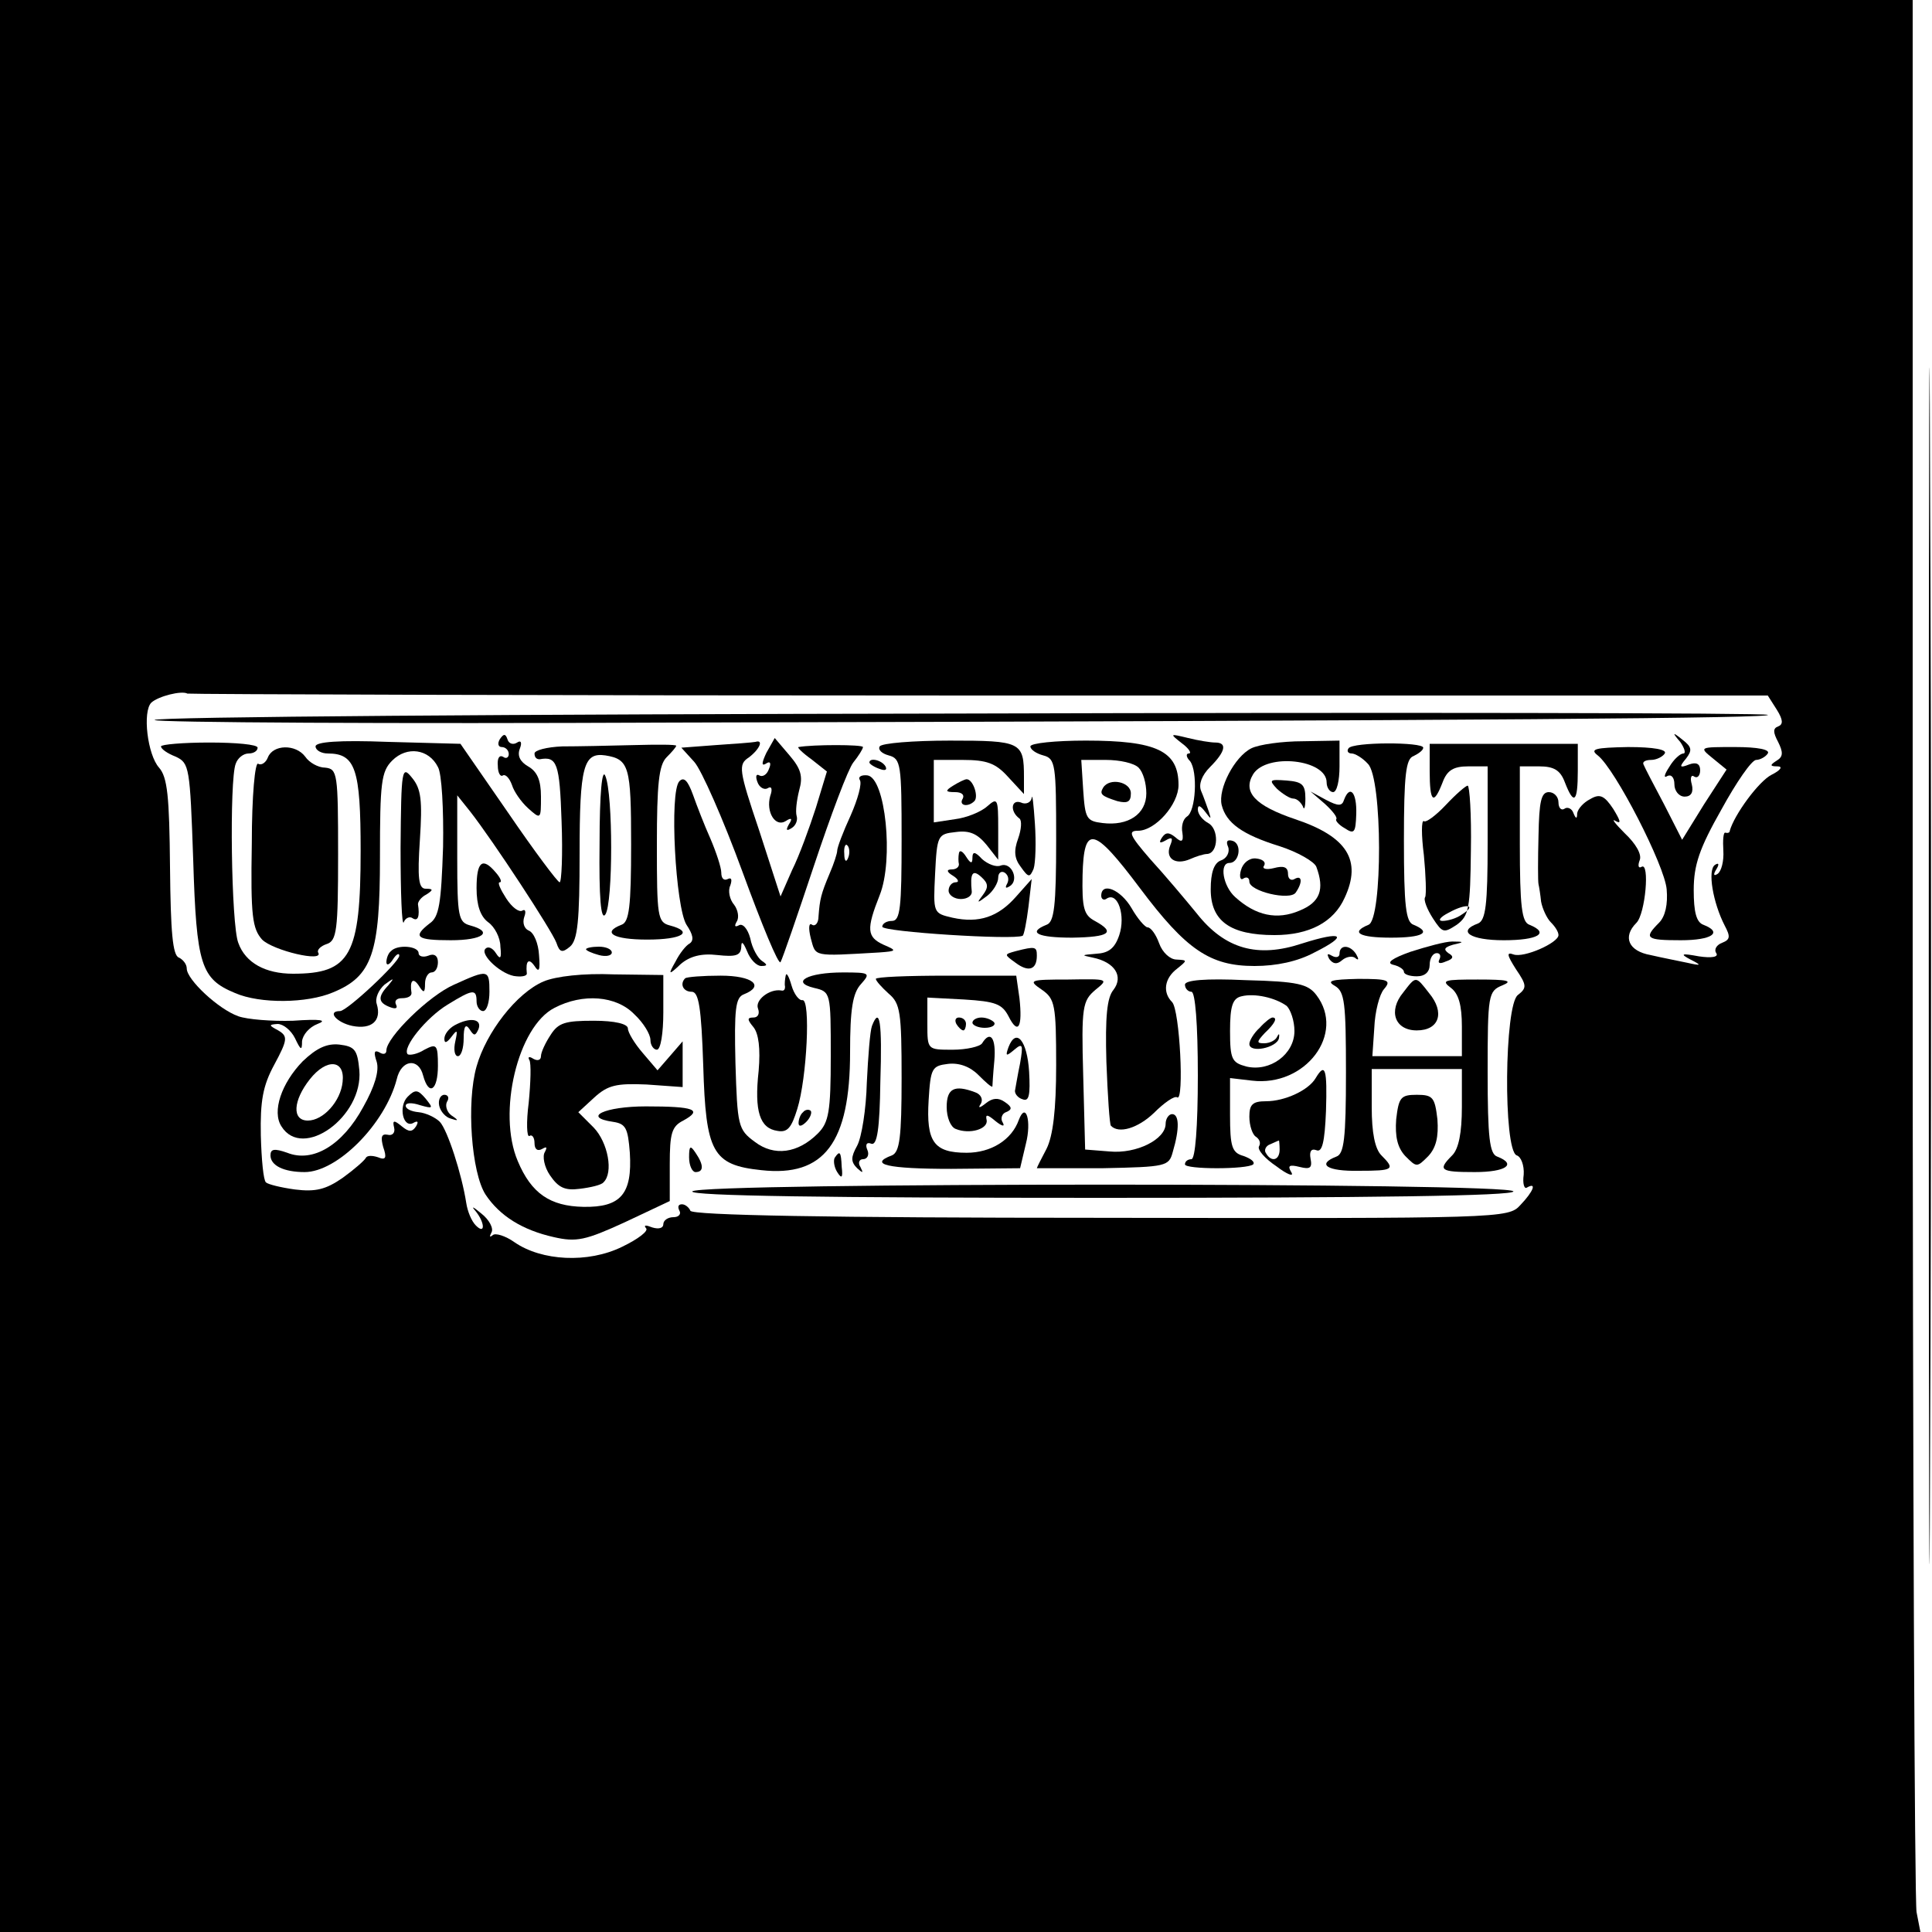 <?xml version="1.0" standalone="no"?>
<!DOCTYPE svg PUBLIC "-//W3C//DTD SVG 20010904//EN"
 "http://www.w3.org/TR/2001/REC-SVG-20010904/DTD/svg10.dtd">
<svg version="1.0" xmlns="http://www.w3.org/2000/svg"
 width="300pt" height="300pt" viewBox="0 0 300 300"
 preserveAspectRatio="xMidYMid meet">
<g transform="translate(0,300) scale(0.1,-0.1)"
fill="#000000" stroke="none">
<path d="M0 1500 l0 -1500 1491 0 1491 0 -6 31 c-3 17 -6 692 -6 1500 l0 1469
-1485 0 -1485 0 0 -1500z m1522 420 l1223 0 14 -22 c10 -16 10 -23 2 -26 -8
-3 -8 -9 0 -24 8 -16 8 -23 -2 -29 -11 -7 -11 -9 1 -9 9 0 5 -6 -9 -13 -20
-10 -58 -62 -65 -87 0 -3 -3 -4 -7 -3 -3 1 -4 -12 -3 -28 1 -16 -3 -32 -9 -36
-6 -4 -7 -1 -2 7 5 8 4 11 -2 7 -12 -8 -3 -59 15 -94 9 -17 9 -22 -4 -27 -8
-3 -13 -10 -9 -16 4 -6 -7 -8 -27 -5 -27 5 -30 4 -13 -5 18 -9 17 -10 -5 -5
-14 3 -40 8 -57 12 -34 6 -44 28 -22 50 14 14 21 95 8 87 -5 -3 -6 2 -3 10 4
9 -6 26 -23 42 -15 15 -22 24 -14 19 9 -5 7 1 -4 19 -14 21 -21 24 -36 15 -10
-5 -19 -15 -20 -22 0 -9 -2 -9 -6 1 -2 6 -9 10 -14 6 -5 -3 -9 2 -9 10 0 9 -7
16 -15 16 -12 0 -15 -15 -16 -67 -1 -38 -1 -72 0 -76 1 -4 3 -17 4 -27 2 -11
9 -26 15 -32 7 -7 12 -15 12 -20 0 -12 -54 -36 -70 -30 -11 4 -10 -1 4 -23 17
-25 17 -29 3 -40 -21 -15 -23 -240 -2 -249 7 -2 12 -16 11 -30 -2 -14 1 -23 5
-20 16 9 10 -6 -10 -27 -19 -21 -26 -21 -653 -20 -421 0 -634 4 -636 11 -2 5
-8 10 -13 10 -6 0 -7 -4 -4 -10 3 -5 -1 -10 -9 -10 -9 0 -16 -5 -16 -11 0 -6
-7 -8 -17 -5 -10 4 -14 4 -10 -1 5 -4 -12 -17 -37 -29 -53 -26 -125 -22 -167
7 -14 10 -30 15 -34 11 -5 -4 -5 -2 -2 4 4 6 -3 20 -16 30 -12 10 -16 12 -9 4
15 -18 16 -38 1 -23 -7 7 -13 22 -15 35 -7 45 -29 113 -41 126 -7 7 -22 14
-33 15 -11 1 -20 5 -20 10 0 5 10 5 22 1 21 -6 21 -5 9 10 -12 14 -16 15 -28
3 -15 -15 -7 -51 10 -40 6 3 7 1 3 -6 -6 -9 -11 -9 -22 0 -12 10 -15 10 -12
-2 2 -8 -3 -13 -10 -11 -10 2 -11 -4 -7 -19 6 -17 4 -21 -8 -16 -9 3 -17 3
-19 -1 -2 -4 -18 -18 -36 -31 -26 -18 -42 -22 -74 -18 -22 3 -42 8 -45 11 -4
3 -7 36 -8 73 -1 53 3 77 21 110 21 39 21 44 6 53 -15 8 -15 9 -1 10 9 0 21
-10 27 -22 9 -19 11 -20 11 -5 1 10 11 22 24 27 16 6 5 8 -38 5 -33 -1 -71 2
-85 7 -31 11 -80 57 -80 74 0 7 -6 14 -12 17 -10 3 -13 40 -14 140 -1 111 -4
140 -17 155 -18 20 -26 87 -12 101 11 10 47 19 56 14 4 -1 558 -3 1231 -3z"/>
<path d="M1487 1892 c-686 -1 -1247 -5 -1247 -10 0 -4 363 -6 807 -4 1281 3
1709 7 1698 12 -5 3 -571 4 -1258 2z"/>
<path d="M776 1852 c-4 -7 -2 -12 3 -12 6 0 11 -5 11 -11 0 -5 -4 -8 -9 -4 -6
3 -9 -3 -8 -14 0 -11 4 -18 8 -15 4 2 10 -4 14 -15 3 -10 14 -26 25 -36 20
-18 20 -17 20 18 0 26 -6 39 -20 47 -12 7 -17 16 -13 27 4 10 2 14 -4 10 -6
-4 -13 -2 -15 5 -3 9 -6 9 -12 0z"/>
<path d="M1835 1846 c11 -8 16 -16 11 -16 -5 0 -4 -6 2 -12 12 -16 9 -78 -5
-86 -6 -4 -9 -15 -7 -25 2 -14 -1 -16 -11 -7 -10 8 -15 8 -21 -1 -5 -8 -3 -9
6 -4 10 6 12 4 7 -8 -8 -20 8 -31 31 -21 9 4 21 8 27 8 17 2 18 39 1 48 -9 5
-16 14 -16 21 0 8 4 6 11 -3 10 -13 10 -13 6 0 -3 8 -8 23 -12 32 -4 10 1 24
14 37 24 24 27 38 8 38 -7 0 -26 3 -42 7 -29 7 -29 7 -10 -8z"/>
<path d="M2609 1848 c7 -10 9 -18 5 -18 -5 0 -15 -9 -22 -21 -8 -12 -9 -18 -3
-14 6 3 11 -2 11 -13 0 -10 7 -19 16 -19 10 0 14 7 11 19 -3 10 -1 16 4 12 5
-3 9 2 9 10 0 10 -6 13 -17 9 -15 -6 -16 -4 -5 9 10 13 9 18 -5 29 -16 13 -17
12 -4 -3z"/>
<path d="M250 1841 c0 -4 10 -11 23 -16 21 -10 22 -16 27 -160 5 -164 12 -185
65 -207 39 -17 112 -16 152 1 61 25 73 61 73 210 0 116 2 133 19 150 23 23 57
18 71 -10 6 -10 9 -66 8 -124 -3 -88 -6 -109 -21 -119 -27 -21 -20 -26 33 -26
50 0 67 13 30 23 -18 5 -20 13 -20 104 l0 98 20 -25 c36 -46 127 -185 134
-204 5 -15 9 -16 21 -6 12 10 15 40 15 145 0 135 6 157 40 152 37 -6 40 -17
40 -138 0 -97 -3 -121 -15 -125 -31 -12 -13 -23 40 -23 55 0 73 12 35 22 -19
5 -20 14 -20 125 0 94 3 124 15 136 8 8 15 16 15 18 0 2 -30 2 -67 1 -38 -1
-87 -2 -110 -2 -24 -1 -43 -6 -43 -11 0 -6 3 -9 8 -9 27 5 31 -6 34 -96 2 -52
0 -95 -3 -95 -3 0 -39 48 -80 108 l-74 107 -112 3 c-77 3 -113 0 -113 -7 0 -6
9 -11 19 -11 43 0 51 -24 51 -151 0 -163 -16 -191 -105 -191 -43 0 -74 17 -85
48 -11 28 -14 253 -4 278 3 9 12 16 20 16 8 0 14 4 14 9 0 5 -34 8 -75 8 -41
0 -75 -3 -75 -6z"/>
<path d="M1111 1843 l-53 -4 20 -22 c11 -12 45 -89 75 -171 30 -82 56 -145 59
-140 3 5 26 72 52 150 26 78 53 150 61 160 8 10 15 21 15 24 0 4 -78 4 -100 0
-3 0 6 -9 20 -19 l24 -19 -17 -56 c-10 -31 -26 -75 -37 -97 l-18 -41 -33 102
c-32 95 -33 103 -16 114 17 13 23 28 10 24 -5 -1 -32 -3 -62 -5z"/>
<path d="M1190 1831 c-7 -15 -8 -21 -1 -17 7 5 9 1 5 -8 -3 -9 -10 -13 -15
-10 -5 3 -6 -2 -3 -10 3 -9 11 -13 16 -10 6 4 8 -1 4 -12 -7 -25 8 -49 24 -39
9 6 11 4 5 -5 -5 -9 -4 -11 4 -6 7 4 10 13 8 19 -2 7 0 24 4 40 6 21 3 33 -15
54 l-23 27 -13 -23z"/>
<path d="M1366 1841 c-3 -5 3 -11 14 -14 19 -5 20 -14 20 -131 0 -105 -2 -126
-15 -126 -8 0 -15 -4 -15 -9 0 -8 205 -21 218 -14 2 1 6 21 9 45 l5 43 -24
-27 c-28 -32 -58 -42 -99 -33 -30 7 -30 7 -27 68 3 60 4 62 32 65 22 3 34 -3
48 -20 l18 -23 0 49 c0 46 -1 48 -17 34 -10 -9 -33 -18 -50 -20 l-33 -5 0 49
0 48 45 0 c37 0 51 -5 70 -26 l25 -27 0 26 c0 55 -4 57 -115 57 -57 0 -106 -4
-109 -9z"/>
<path d="M1600 1841 c0 -5 9 -11 20 -14 19 -5 20 -14 20 -131 0 -103 -3 -128
-15 -132 -30 -12 -14 -20 40 -20 58 1 68 8 35 26 -17 9 -20 20 -19 71 2 79 17
76 89 -20 72 -96 109 -121 178 -121 34 0 67 7 93 21 54 27 44 34 -19 14 -69
-23 -120 -9 -164 47 -18 22 -50 60 -72 84 -32 37 -35 44 -19 44 27 0 63 41 63
71 0 53 -34 69 -144 69 -47 0 -86 -4 -86 -9z m168 -33 c7 -7 12 -24 12 -40 0
-32 -28 -51 -68 -46 -25 3 -27 7 -30 51 l-3 47 38 0 c22 0 44 -5 51 -12z"/>
<path d="M1713 1777 c-6 -10 -3 -13 22 -21 16 -4 21 -1 21 12 0 18 -33 25 -43
9z"/>
<path d="M1943 1838 c-26 -13 -52 -63 -46 -88 7 -28 32 -46 90 -64 28 -9 54
-24 57 -32 13 -35 6 -55 -26 -68 -35 -15 -68 -8 -100 21 -19 17 -25 53 -9 53
15 0 20 28 6 34 -9 3 -12 0 -8 -9 3 -8 -2 -18 -11 -21 -11 -4 -16 -19 -16 -45
0 -49 30 -71 99 -71 54 0 92 20 109 58 27 58 4 95 -77 122 -62 21 -82 42 -65
70 21 33 114 23 114 -13 0 -8 5 -15 10 -15 6 0 10 18 10 40 l0 40 -57 -1 c-32
0 -68 -5 -80 -11z"/>
<path d="M2094 1838 c-3 -4 -1 -8 5 -8 5 0 17 -7 25 -16 23 -22 23 -242 1
-250 -29 -12 -14 -20 35 -20 49 0 64 8 35 20 -12 4 -15 29 -15 131 0 102 3
127 15 131 8 4 15 9 15 13 0 9 -110 9 -116 -1z"/>
<path d="M2220 1803 c0 -49 6 -54 20 -18 7 19 17 25 40 25 l30 0 0 -119 c0
-96 -3 -120 -15 -125 -33 -12 -12 -26 40 -26 53 0 72 11 40 24 -12 4 -15 28
-15 126 l0 120 30 0 c23 0 33 -6 40 -25 14 -36 20 -31 20 18 l0 42 -115 0
-115 0 0 -42z"/>
<path d="M416 1824 c-3 -8 -10 -13 -15 -10 -5 4 -10 -50 -10 -124 -2 -113 1
-132 16 -149 17 -17 97 -36 87 -20 -2 4 4 10 13 13 16 5 18 21 18 139 0 126
-1 133 -20 135 -11 0 -25 8 -31 17 -15 20 -50 19 -58 -1z"/>
<path d="M2481 1827 c27 -21 104 -171 107 -208 2 -23 -2 -42 -12 -52 -24 -24
-20 -27 34 -27 48 0 66 12 35 24 -11 4 -15 20 -15 54 0 39 9 65 43 125 23 42
47 77 54 77 6 0 15 5 18 10 4 6 -15 10 -51 10 -55 0 -56 0 -35 -17 l22 -18
-35 -54 -34 -55 -28 55 c-16 30 -30 57 -32 62 -2 4 3 7 12 7 8 0 18 5 21 10 4
6 -17 10 -57 10 -51 -1 -60 -3 -47 -13z"/>
<path d="M1350 1816 c0 -2 7 -7 16 -10 8 -3 12 -2 9 4 -6 10 -25 14 -25 6z"/>
<path d="M622 1684 c0 -71 2 -123 5 -116 2 6 9 10 14 6 8 -5 11 3 8 22 0 4 5
11 13 15 11 7 11 9 -1 9 -11 0 -13 16 -9 76 4 61 2 79 -12 96 -16 20 -17 15
-18 -108z"/>
<path d="M931 1690 c-1 -84 2 -120 9 -110 12 18 12 187 0 215 -5 13 -9 -26 -9
-105z"/>
<path d="M1055 1787 c-16 -16 -6 -196 11 -223 10 -15 12 -24 5 -29 -6 -3 -16
-16 -22 -28 -12 -21 -11 -22 8 -4 14 12 32 17 57 14 28 -3 36 -1 37 12 0 11 3
8 9 -6 5 -13 15 -23 22 -23 10 0 10 2 1 8 -6 4 -15 19 -18 35 -4 15 -12 24
-18 20 -6 -3 -7 -1 -3 6 4 6 2 18 -4 26 -7 8 -10 22 -6 30 3 9 2 13 -4 10 -6
-3 -10 1 -10 10 0 8 -8 32 -17 53 -9 20 -21 51 -27 68 -8 22 -14 28 -21 21z"/>
<path d="M1335 1789 c4 -5 -3 -30 -14 -55 -12 -26 -21 -50 -21 -55 0 -4 -5
-20 -12 -36 -13 -31 -15 -39 -17 -66 0 -10 -5 -16 -10 -13 -5 4 -6 -5 -2 -21
8 -29 2 -28 106 -22 28 2 28 3 7 12 -26 12 -27 24 -6 77 22 55 9 182 -19 186
-9 1 -15 -2 -12 -7z m-18 -121 c-3 -8 -6 -5 -6 6 -1 11 2 17 5 13 3 -3 4 -12
1 -19z"/>
<path d="M1480 1780 c-13 -8 -12 -10 3 -10 10 0 15 -4 12 -10 -7 -11 8 -14 18
-4 7 7 -2 34 -12 34 -3 0 -13 -5 -21 -10z"/>
<path d="M1983 1775 c9 -8 20 -15 25 -15 6 0 12 -6 15 -12 2 -7 4 -2 4 12 0
22 -5 26 -29 28 -27 2 -28 1 -15 -13z"/>
<path d="M2245 1750 c-15 -16 -31 -28 -34 -25 -4 2 -4 -22 0 -53 3 -31 4 -61
2 -65 -3 -4 3 -19 12 -33 15 -23 17 -23 37 -10 19 14 21 25 22 116 1 55 -2
100 -5 100 -3 0 -18 -13 -34 -30z m25 -170 c-8 -6 -22 -10 -30 -10 -8 0 -4 6
10 13 27 15 44 12 20 -3z"/>
<path d="M1602 1761 c-1 -7 -9 -11 -17 -7 -15 5 -17 -14 -2 -25 4 -3 3 -17 -2
-31 -7 -19 -6 -31 4 -44 12 -17 14 -17 20 -3 3 9 4 41 2 70 -2 30 -4 48 -5 40z"/>
<path d="M2057 1752 c12 -11 20 -21 18 -24 -2 -2 4 -9 13 -14 15 -10 17 -7 18
22 1 34 -10 46 -19 22 -3 -10 -9 -10 -28 0 l-24 13 22 -19z"/>
<path d="M1489 1675 c-1 -5 -1 -13 0 -17 0 -5 -5 -8 -11 -8 -9 0 -8 -4 2 -10
8 -5 10 -10 4 -10 -6 0 -11 -6 -11 -13 0 -7 9 -13 19 -13 10 0 17 5 17 11 -3
29 1 36 15 23 11 -10 11 -16 2 -28 -10 -13 -9 -13 7 -1 9 7 17 20 17 28 0 8 5
11 10 8 6 -4 7 -11 4 -17 -4 -7 -2 -8 4 -4 15 9 3 38 -14 32 -7 -3 -20 2 -29
10 -11 12 -15 12 -15 2 0 -10 -3 -9 -10 2 -5 8 -10 11 -11 5z"/>
<path d="M1927 1649 c-3 -10 -1 -17 4 -13 5 3 9 1 9 -5 0 -15 63 -30 72 -17
11 16 10 28 -2 21 -5 -3 -10 0 -10 8 0 11 -7 13 -22 9 -12 -3 -19 -1 -15 4 3
6 -3 10 -13 11 -10 1 -20 -7 -23 -18z"/>
<path d="M740 1621 c0 -27 6 -44 18 -53 10 -7 19 -24 19 -38 2 -18 0 -21 -7
-10 -5 8 -12 11 -16 7 -10 -9 26 -42 48 -43 10 -1 17 1 16 5 -2 19 3 24 12 11
7 -11 9 -7 7 17 -1 18 -8 35 -16 38 -7 3 -10 12 -7 21 3 8 2 13 -3 10 -5 -3
-16 5 -25 19 -9 14 -14 25 -10 25 4 0 1 7 -6 15 -21 25 -30 17 -30 -24z"/>
<path d="M1710 1609 c0 -5 4 -8 9 -4 17 10 29 -27 19 -57 -7 -21 -17 -28 -36
-29 -23 -2 -24 -2 -5 -6 34 -7 48 -29 32 -50 -10 -12 -13 -41 -11 -112 2 -53
5 -97 7 -99 12 -13 42 -4 67 20 16 16 32 27 36 24 11 -7 4 136 -8 148 -15 15
-12 37 8 52 16 13 16 13 -1 14 -10 0 -22 11 -27 25 -5 14 -13 25 -18 25 -4 0
-16 14 -25 30 -17 29 -47 41 -47 19z"/>
<path d="M2190 1522 c-28 -10 -38 -17 -27 -20 9 -2 17 -7 17 -11 0 -4 9 -7 20
-7 13 0 20 7 20 18 0 10 5 18 11 18 5 0 7 -4 4 -10 -3 -6 1 -7 10 -3 12 4 13
8 4 13 -8 6 -6 9 7 13 18 4 18 5 -1 5 -11 0 -40 -8 -65 -16z"/>
<path d="M607 1523 c-4 -3 -7 -11 -7 -17 0 -6 5 -4 10 4 5 8 10 11 10 6 0 -10
-81 -86 -92 -86 -21 0 -5 -18 19 -23 30 -6 46 8 38 34 -3 9 3 22 12 30 15 11
16 11 6 -1 -17 -18 -16 -27 3 -34 8 -3 12 -2 9 4 -3 6 1 10 9 10 9 0 15 3 15
8 -3 19 2 25 11 12 8 -13 10 -12 10 3 0 9 5 17 10 17 6 0 10 7 10 16 0 10 -6
14 -15 10 -8 -3 -15 -1 -15 4 0 11 -33 14 -43 3z"/>
<path d="M910 1526 c0 -2 9 -6 20 -9 11 -3 20 -1 20 4 0 5 -9 9 -20 9 -11 0
-20 -2 -20 -4z"/>
<path d="M1577 1523 c-18 -5 -18 -5 0 -18 20 -15 33 -11 33 11 0 14 -2 15 -33
7z"/>
<path d="M2080 1519 c0 -5 -5 -7 -12 -3 -7 4 -8 3 -4 -5 6 -8 12 -9 20 -2 7 6
17 7 21 3 5 -4 5 -1 1 6 -9 15 -26 16 -26 1z"/>
<path d="M705 1471 c-39 -17 -105 -82 -105 -102 0 -6 -5 -7 -11 -3 -8 4 -9 0
-4 -15 4 -14 -3 -38 -21 -70 -32 -59 -78 -87 -118 -71 -20 7 -26 6 -26 -4 0
-16 21 -26 53 -26 51 0 125 75 143 144 7 31 34 34 41 6 9 -33 23 -23 23 15 0
33 -2 35 -21 25 -11 -7 -23 -9 -26 -7 -9 10 29 57 62 77 39 24 45 25 45 5 0
-8 5 -15 10 -15 6 0 10 14 10 30 0 35 -2 35 -55 11z"/>
<path d="M844 1476 c-42 -18 -89 -79 -104 -132 -16 -56 -8 -165 14 -199 22
-33 57 -55 106 -66 35 -8 49 -5 110 23 l70 33 0 57 c0 48 3 59 21 68 31 17 17
22 -58 22 -64 0 -100 -17 -51 -24 20 -3 23 -10 26 -48 4 -64 -14 -85 -72 -84
-52 1 -81 21 -102 71 -32 75 0 209 57 238 44 23 96 19 124 -10 14 -13 25 -31
25 -40 0 -8 5 -15 10 -15 6 0 10 26 10 58 l0 58 -77 1 c-47 2 -90 -3 -109 -11z"/>
<path d="M1064 1481 c-9 -9 -3 -21 10 -21 11 0 15 -24 18 -115 4 -134 14 -154
90 -162 98 -11 138 43 138 183 0 67 4 92 17 106 15 17 14 18 -28 18 -55 0 -82
-15 -45 -24 26 -6 26 -7 26 -106 0 -86 -3 -103 -20 -120 -31 -31 -68 -36 -98
-13 -26 19 -27 25 -30 122 -2 84 0 102 13 107 33 13 14 29 -36 29 -28 0 -52
-2 -55 -4z"/>
<path d="M1220 1485 c-1 -5 -2 -13 -1 -17 0 -5 -2 -7 -6 -6 -18 3 -41 -15 -36
-28 3 -8 0 -14 -7 -14 -10 0 -10 -3 0 -15 8 -10 11 -33 8 -68 -7 -63 2 -89 29
-93 16 -3 22 5 31 34 15 48 21 171 8 169 -5 -1 -13 9 -17 23 -4 14 -8 21 -9
15z"/>
<path d="M1360 1480 c0 -3 9 -13 20 -23 18 -15 20 -29 20 -131 0 -92 -3 -115
-15 -120 -37 -14 -7 -21 92 -21 l107 1 9 38 c9 35 0 66 -11 37 -11 -31 -43
-51 -81 -51 -51 0 -63 17 -59 82 3 49 5 53 30 56 17 2 34 -4 47 -17 12 -12 21
-20 22 -18 0 1 1 19 3 40 3 35 -6 48 -19 27 -3 -5 -24 -10 -46 -10 -39 0 -39
0 -39 40 l0 41 57 -3 c49 -3 59 -7 69 -26 15 -30 22 -17 17 28 l-5 35 -109 0
c-60 0 -109 -2 -109 -5z"/>
<path d="M1618 1463 c20 -14 22 -23 22 -117 0 -70 -5 -110 -15 -130 -8 -15
-15 -29 -15 -30 0 0 46 0 102 0 99 2 103 3 109 25 11 37 10 59 -1 59 -5 0 -10
-7 -10 -15 0 -24 -45 -47 -87 -43 l-38 3 -3 115 c-3 107 -1 116 19 133 21 17
20 17 -42 16 -61 0 -63 -1 -41 -16z"/>
<path d="M1840 1471 c0 -6 5 -11 10 -11 6 0 10 -50 10 -130 0 -80 -4 -130 -10
-130 -5 0 -10 -3 -10 -8 0 -8 97 -8 106 0 3 4 -4 9 -15 13 -18 5 -21 14 -21
64 l0 57 34 -4 c83 -10 146 73 100 133 -13 17 -29 21 -109 23 -64 3 -95 0 -95
-7z m158 -33 c6 -6 12 -23 12 -39 0 -36 -38 -64 -75 -55 -22 6 -25 11 -25 55
0 39 4 51 18 54 20 5 52 -2 70 -15z"/>
<path d="M1956 1404 c-9 -8 -16 -20 -16 -25 0 -15 43 -6 46 9 1 7 0 8 -3 2 -2
-5 -11 -10 -20 -10 -12 0 -12 2 1 16 16 15 20 24 12 24 -3 0 -12 -7 -20 -16z"/>
<path d="M2073 1469 c15 -9 17 -26 17 -135 0 -102 -3 -126 -15 -130 -31 -12
-14 -23 35 -22 54 0 57 2 35 24 -10 10 -15 35 -15 75 l0 59 70 0 70 0 0 -59
c0 -40 -5 -65 -15 -75 -23 -23 -19 -26 35 -26 48 0 66 12 35 24 -12 4 -15 29
-15 131 0 121 1 126 23 135 17 7 8 9 -38 9 -52 0 -58 -1 -42 -13 12 -9 17 -27
17 -60 l0 -46 -70 0 -69 0 3 44 c1 25 8 52 15 60 12 14 7 16 -40 16 -42 -1
-50 -3 -36 -11z"/>
<path d="M2179 1459 c-24 -29 -13 -59 21 -59 35 0 44 28 19 58 -21 27 -20 27
-40 1z"/>
<path d="M706 1408 c-9 -5 -16 -14 -16 -21 0 -8 4 -6 11 3 9 12 10 11 6 -7 -3
-13 -1 -23 4 -23 5 0 9 12 9 28 0 18 3 23 9 14 7 -11 9 -11 14 0 6 16 -13 19
-37 6z"/>
<path d="M855 1393 c-8 -12 -15 -27 -15 -33 0 -6 -5 -8 -12 -4 -6 4 -9 3 -6
-2 3 -5 2 -35 -1 -66 -4 -31 -3 -54 1 -52 4 3 8 -2 8 -11 0 -10 5 -13 12 -9 7
4 8 3 4 -5 -4 -6 -1 -23 8 -36 13 -19 23 -24 46 -21 17 2 34 6 37 10 16 15 7
62 -15 85 l-24 24 25 23 c21 19 34 22 81 20 l56 -4 0 36 0 35 -19 -22 -20 -23
-23 27 c-13 15 -23 32 -23 38 0 7 -20 12 -53 12 -44 0 -55 -3 -67 -22z"/>
<path d="M1354 1407 c-3 -8 -6 -47 -8 -88 -1 -41 -8 -85 -15 -98 -10 -18 -10
-25 0 -35 9 -8 10 -8 5 2 -4 6 -2 12 4 12 7 0 10 7 7 14 -4 9 -1 13 6 10 9 -3
13 23 14 96 3 94 -1 118 -13 87z"/>
<path d="M1485 1410 c3 -5 8 -10 11 -10 2 0 4 5 4 10 0 6 -5 10 -11 10 -5 0
-7 -4 -4 -10z"/>
<path d="M1510 1412 c0 -4 9 -8 19 -8 11 0 17 4 15 8 -3 4 -12 8 -20 8 -8 0
-14 -4 -14 -8z"/>
<path d="M1566 1374 c-5 -14 -4 -15 9 -4 13 11 14 8 9 -21 -4 -19 -7 -38 -8
-43 0 -5 5 -11 12 -13 10 -4 12 7 10 43 -3 48 -20 69 -32 38z"/>
<path d="M470 1352 c-33 -34 -48 -78 -33 -101 33 -53 127 15 121 87 -3 32 -7
37 -31 40 -19 2 -35 -5 -57 -26z m62 -32 c-3 -30 -30 -60 -54 -60 -25 0 -23
31 3 64 26 33 55 31 51 -4z"/>
<path d="M2043 1326 c-11 -19 -48 -36 -77 -36 -21 0 -26 -5 -26 -24 0 -14 5
-28 10 -31 6 -4 8 -10 5 -15 -3 -5 9 -19 27 -31 17 -13 28 -17 23 -9 -6 10 -3
12 13 8 16 -4 20 -2 17 13 -2 11 1 16 9 13 9 -4 13 12 15 61 2 65 -1 76 -16
51z m-56 -111 c0 -17 -13 -20 -21 -6 -4 5 0 12 6 14 7 3 13 6 14 6 0 1 1 -6 1
-14z"/>
<path d="M1470 1281 c0 -16 6 -31 14 -34 22 -9 51 0 48 14 -2 9 1 9 14 -2 10
-8 15 -9 11 -2 -4 6 -1 14 5 16 10 4 10 8 -2 16 -10 7 -19 6 -29 -2 -10 -8
-13 -8 -8 -1 4 7 0 15 -9 18 -32 12 -44 6 -44 -23z"/>
<path d="M682 1283 c2 -9 10 -18 18 -20 12 -4 13 -3 1 5 -7 5 -10 15 -7 21 4
6 2 11 -4 11 -6 0 -10 -8 -8 -17z"/>
<path d="M2168 1262 c-2 -27 2 -44 14 -57 18 -18 18 -18 36 0 12 13 16 30 14
57 -4 34 -7 38 -32 38 -25 0 -28 -4 -32 -38z"/>
<path d="M1247 1273 c-4 -3 -7 -11 -7 -17 0 -6 5 -5 12 2 6 6 9 14 7 17 -3 3
-9 2 -12 -2z"/>
<path d="M1070 1203 c0 -13 5 -23 10 -23 13 0 13 11 0 30 -8 12 -10 11 -10 -7z"/>
<path d="M1296 1202 c-2 -4 -1 -14 4 -22 7 -11 9 -9 7 8 -1 24 -3 26 -11 14z"/>
<path d="M1075 1150 c-4 -7 210 -10 634 -10 421 0 641 3 641 10 0 14 -1266 14
-1275 0z"/>
<path d="M2995 1500 c0 -828 1 -1166 2 -752 2 413 2 1091 0 1505 -1 413 -2 75
-2 -753z"/>
</g>
</svg>
